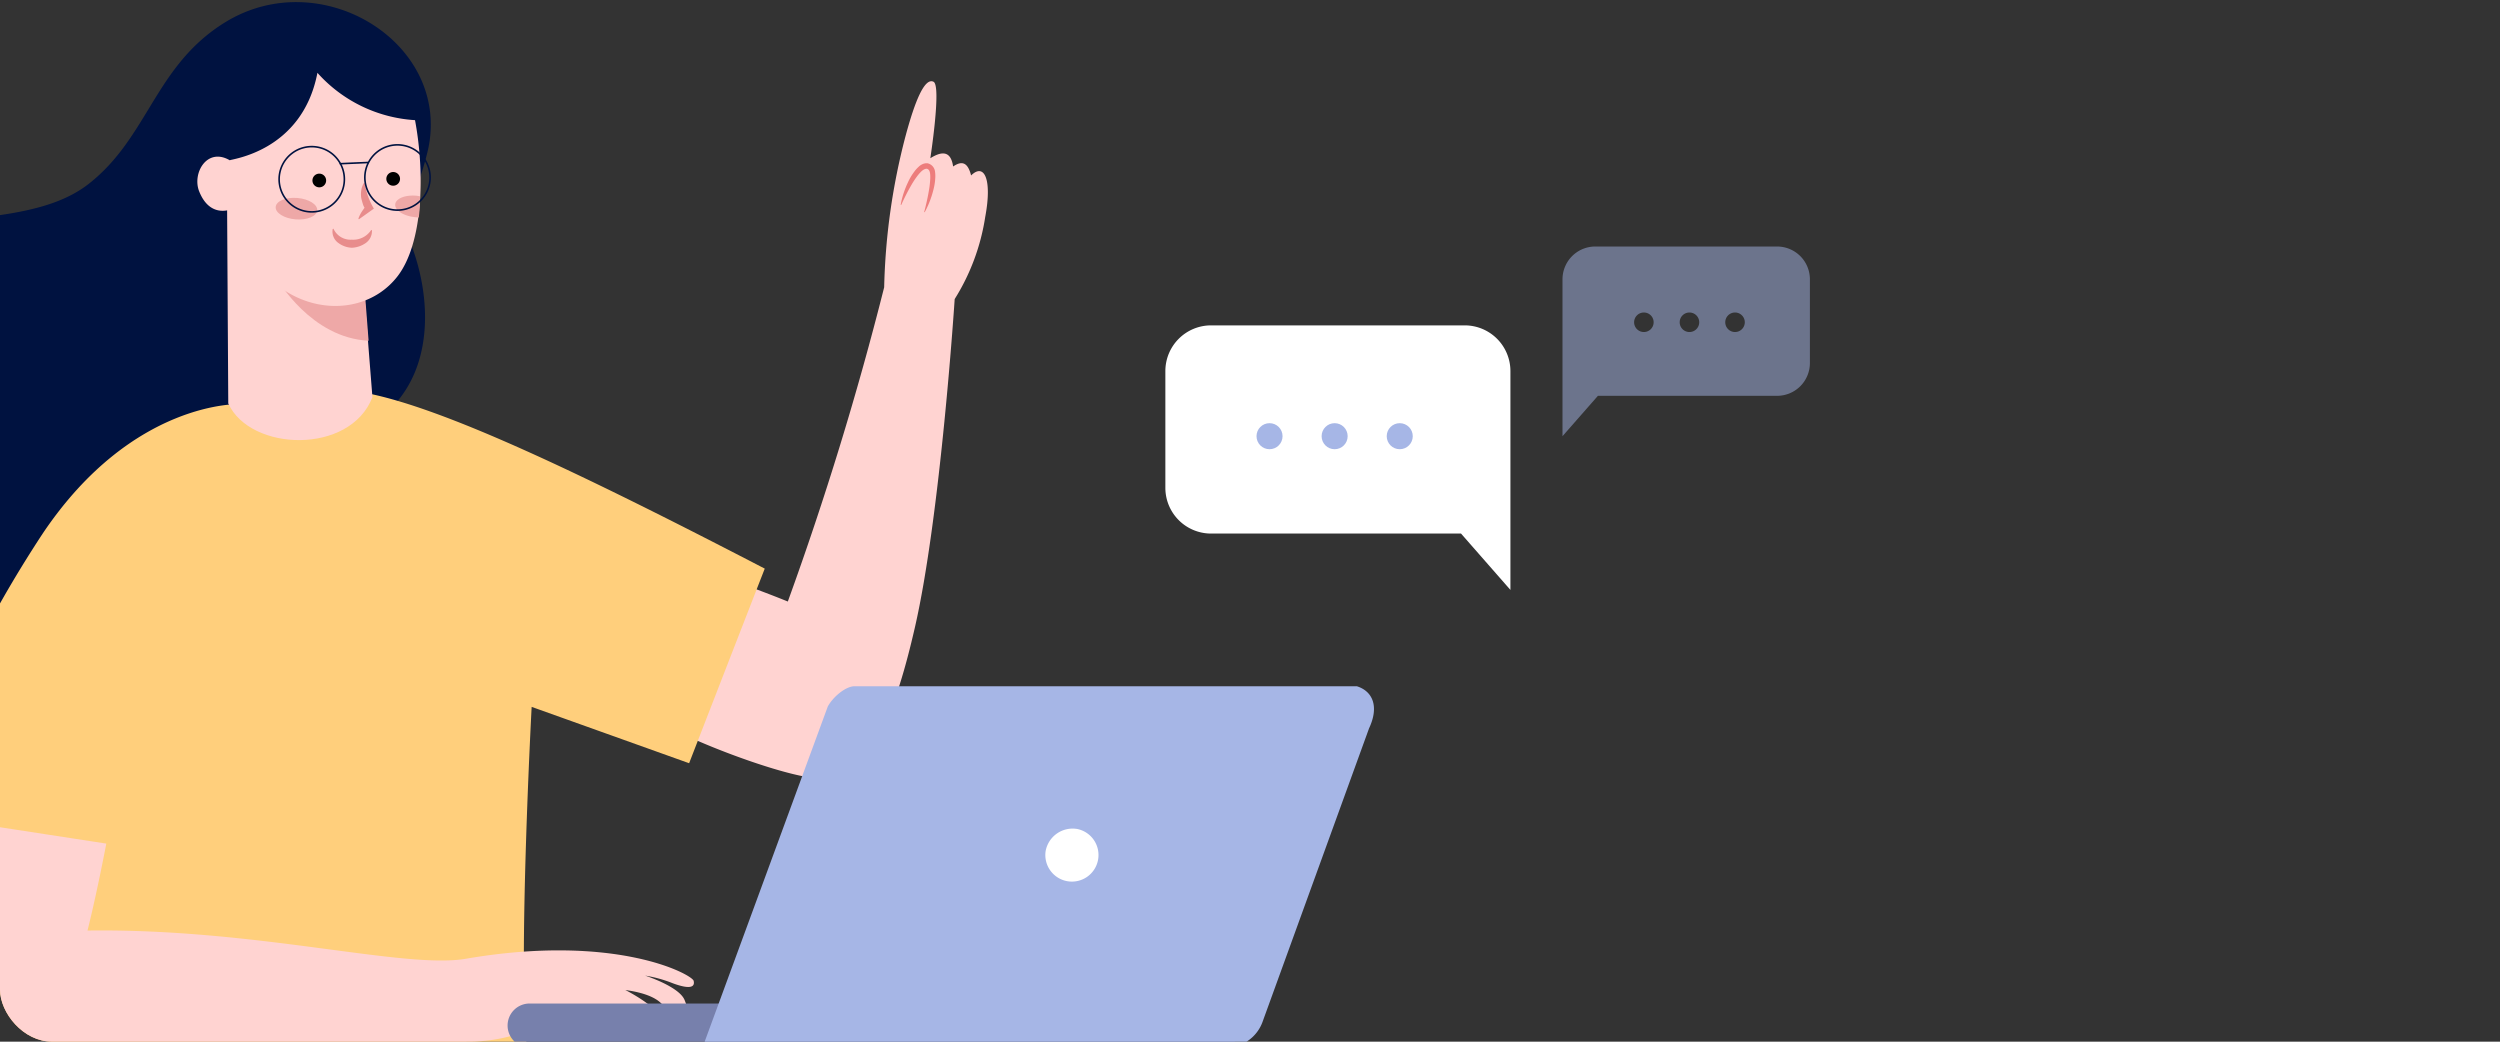 <svg xmlns="http://www.w3.org/2000/svg" xmlns:xlink="http://www.w3.org/1999/xlink" width="384" height="160" viewBox="0 0 384 160">
  <rect x="0" y="0" width="384" height="160" fill="#333333" stroke="none"/>
  <defs>
    <clipPath id="clip-path">
      <rect id="small_w384_" data-name="small (w384)" width="384" height="160" rx="8" transform="translate(768 651)" fill="#f4f7fc"/>
    </clipPath>
  </defs>
  <g id="img_survey" transform="translate(-768 -651)" clip-path="url(#clip-path)">
    <g id="그룹_24943" data-name="그룹 24943" transform="translate(728 651.324)">
      <path id="패스_37064" data-name="패스 37064" d="M99.477,51.533c10.51-24.4,37.886-13.486,50.825-23.627,9.2-7.21,10.141-18.185,20.982-24.831C186.091-6,205.992,6.346,202.409,22.659a48.107,48.107,0,0,1-4.162,11.195c4.228,7.687,6.534,21.907-2.69,29.593,2.112,20.691-20.363,33.223-56.111,36.511-33.435,3.074-49.76-25.693-39.969-48.424" transform="translate(-96.661 0)" fill="#001240"/>
      <path id="패스_37065" data-name="패스 37065" d="M46.061,107.063s4.332-11.913,8.663-23.1c5.054,1.8,8.3,3.144,8.3,3.144a500.374,500.374,0,0,0,14.8-48.268,99.967,99.967,0,0,1,3.248-23.1c1.449-5.432,2.954-9.155,4.334-8.467,1.231.612-.492,11.744-.492,11.744,2-1.256,3.182-.94,3.5,1.27,1.333-.915,2.247-.675,2.761,1.375,2.024-1.982,3.257.577,2.173,6.351a33.15,33.15,0,0,1-4.693,12.635S86.483,73.989,82.521,91.18c-2.783,12.077-6.549,23.1-14.44,23.1-4.332,0-16.244-4.332-22.02-7.221" transform="translate(97.985 4.964)" fill="#ffd3d1"/>
      <path id="패스_37066" data-name="패스 37066" d="M50.91,21.052a32.85,32.85,0,0,1,1.615-3.159,13.3,13.3,0,0,1,.989-1.464c.362-.426.8-.949,1.329-.95.543.12.536.891.534,1.431a14.323,14.323,0,0,1-.183,1.757c-.191,1.167-.451,2.323-.754,3.467l.081.024a14.6,14.6,0,0,0,1.321-3.384,8.8,8.8,0,0,0,.3-1.843A4.778,4.778,0,0,0,56.1,15.87a1.481,1.481,0,0,0-1.138-1.229,1.514,1.514,0,0,0-.849.172,1.843,1.843,0,0,0-.519.364,4.668,4.668,0,0,0-.687.773,8.409,8.409,0,0,0-.954,1.612,13.97,13.97,0,0,0-1.125,3.456Z" transform="translate(127.513 10.115)" fill="#ed7d7c"/>
      <path id="패스_37067" data-name="패스 37067" d="M136.36,35.448c12.273,2.166,34.654,13,61.793,27.075,0,0-4.194,10.746-11.616,29.89l-24.187-8.655s-2.121,39.654-.722,52.323H78.713l-5.166-34.573-7.219-1.444A185.876,185.876,0,0,1,87.264,57.108c13.819-20.551,30.323-19.856,30.323-19.856Z" transform="translate(-40.687 24.494)" fill="#ffcf7c"/>
      <path id="패스_37068" data-name="패스 37068" d="M75.934,74.3,99.4,77.91s-1.463,7.716-2.888,13.356c25.991-.36,48.612,5.966,58.119,4.332,23.1-3.971,34.764,2.438,34.987,3.394s-.533,1.363-3.225.364a19.868,19.868,0,0,0-4.234-1.17s5.224,1.677,6.062,3.744c1.872,4.593-.484,5.667-3.066,1.18-1.165-2.021-4.885-2.54-6.034-2.711,0,0,4.791,2.389,5.591,4.493,1.1,2.905-1.485,2.486-3.265.619a29.058,29.058,0,0,0-3.749-2.537s2.836,2.07,3.294,3.828-.9,1.869-3.382-.514c-1.158-1.111-2.286-.58-3.923-1.1s-6.7.074-8.579,1.018a24.806,24.806,0,0,1-10.258,2.121c-4.821.078-34.03.812-70.612.812-10.949,0-14.8-3.068-8.3-34.835" transform="translate(-43.072 51.342)" fill="#ffd3d1"/>
      <path id="패스_37069" data-name="패스 37069" d="M123.069,32.371l.03.866L124.293,48.3c-3.431,8.9-18.777,8.365-22.144.967l-.186-31.357Z" transform="translate(-27.087 12.379)" fill="#ffd3d1"/>
      <path id="패스_37070" data-name="패스 37070" d="M102.312,25.2s5.142,8.983,13.986,9.4l-.494-6.4Z" transform="translate(-19.682 17.411)" fill="#eea8a7"/>
      <path id="패스_37071" data-name="패스 37071" d="M102.57,19.86c-.037-.171,11.1-1.2,13.457-13.437a21.874,21.874,0,0,0,14.991,7.27c1.583,8.445,1.163,18.982-2.672,23.965-6.394,8.306-21.929,5.563-25.323-10.374,0,0-3.424,1.716-5.163-2.66-1.1-2.783,1.211-6.813,4.709-4.764" transform="translate(-27.271 4.438)" fill="#ffd3d1"/>
      <path id="패스_37072" data-name="패스 37072" d="M100.991,17.606a3.426,3.426,0,0,1,.472.1c-.066,1.113-.057,2.205-.208,3.225a5.135,5.135,0,0,1-.61-.044c-1.757-.184-3.1-1.069-3.008-1.975s1.6-1.49,3.355-1.305" transform="translate(3.069 12.142)" fill="#eea8a7"/>
      <path id="패스_37073" data-name="패스 37073" d="M106.98,19.176c-.076.908,1.29,1.764,3.051,1.911s3.252-.468,3.328-1.376-1.29-1.764-3.052-1.911-3.25.468-3.326,1.376" transform="translate(-24.635 12.284)" fill="#eea8a7"/>
      <path id="패스_37074" data-name="패스 37074" d="M99.462,16.375a1.052,1.052,0,1,0,1.157-.935,1.052,1.052,0,0,0-1.157.935" transform="translate(-0.115 10.664)"/>
      <path id="패스_37075" data-name="패스 37075" d="M106.174,16.522a1.052,1.052,0,1,0,1.157-.935,1.054,1.054,0,0,0-1.157.935" transform="translate(-18.177 10.766)"/>
      <path id="패스_37076" data-name="패스 37076" d="M108.078,20.827a2.236,2.236,0,0,1-.967,1.965,4,4,0,0,1-2.136.717,3.745,3.745,0,0,1-2.153-.81,2.148,2.148,0,0,1-.771-2.071l.117-.046a2.874,2.874,0,0,0,2.817,1.686,3.284,3.284,0,0,0,2.983-1.5Z" transform="translate(-10.948 14.222)" fill="#e88c8c"/>
      <path id="패스_37077" data-name="패스 37077" d="M102.815,16.419a10.553,10.553,0,0,0,1.348,3.869l.049.09-.076.054-2.227,1.584-.074-.1a4.8,4.8,0,0,1,.712-1.338,4.555,4.555,0,0,1,.923-1.052l-.26,1.353a4.862,4.862,0,0,1-.617-1c-.122-.364-.227-.731-.313-1.1a3.8,3.8,0,0,1-.01-1.175,2.773,2.773,0,0,1,.423-1.17Z" transform="translate(-6.787 11.345)" fill="#e88c8c"/>
      <path id="패스_37078" data-name="패스 37078" d="M96.763,17.371a5.011,5.011,0,1,0,5.582-4.366A5.01,5.01,0,0,0,96.763,17.371Z" transform="translate(-0.684 8.96)" fill="none" stroke="#001240" stroke-miterlimit="10" stroke-width="0.25"/>
      <path id="패스_37079" data-name="패스 37079" d="M104.55,17.531a5.011,5.011,0,1,0,5.582-4.366A5.01,5.01,0,0,0,104.55,17.531Z" transform="translate(-21.639 9.071)" fill="none" stroke="#001240" stroke-miterlimit="10" stroke-width="0.25"/>
      <line id="선_1602" data-name="선 1602" x1="4.388" y2="0.191" transform="translate(92.175 24.634)" fill="none" stroke="#001240" stroke-miterlimit="10" stroke-width="0.25"/>
      <path id="패스_37080" data-name="패스 37080" d="M26.274,97.721H134.293l1.49-6.759H26.274a3.38,3.38,0,1,0,0,6.759" transform="translate(95.13 62.855)" fill="#7780ac"/>
      <path id="패스_37081" data-name="패스 37081" d="M10.985,117.637H91.4a5.961,5.961,0,0,0,5.6-3.928l16.364-45.094c1.579-3.365.566-5.709-1.877-6.473H34.349c-1.373,0-3.333,1.642-4.126,3.123Z" transform="translate(136.921 42.94)" fill="#a6b6e6"/>
      <path id="패스_37082" data-name="패스 37082" d="M36.15,78.527a4.083,4.083,0,1,0,4.906-3.377,4.214,4.214,0,0,0-4.906,3.377" transform="translate(164.46 51.868)" fill="#fff"/>
    </g>
    <path id="빼기_8" data-name="빼기 8" d="M-242,80.135v-24.1A5.039,5.039,0,0,1-236.966,51h27.932A5.039,5.039,0,0,1-204,56.034V68.9a5.038,5.038,0,0,1-5.034,5.032h-27.526L-242,80.133Zm26.5-19a1.5,1.5,0,0,0-1.5,1.5,1.5,1.5,0,0,0,1.5,1.5,1.5,1.5,0,0,0,1.5-1.5A1.5,1.5,0,0,0-215.5,61.135Zm-7,0a1.5,1.5,0,0,0-1.5,1.5,1.5,1.5,0,0,0,1.5,1.5,1.5,1.5,0,0,0,1.5-1.5A1.5,1.5,0,0,0-222.5,61.135Zm-7,0a1.5,1.5,0,0,0-1.5,1.5,1.5,1.5,0,0,0,1.5,1.5,1.5,1.5,0,0,0,1.5-1.5A1.5,1.5,0,0,0-229.5,61.135Z" transform="translate(1250 637.865)" fill="#a6b6e6" stroke="rgba(0,0,0,0)" stroke-miterlimit="10" stroke-width="1" opacity="0.5"/>
    <g id="그룹_24946" data-name="그룹 24946" transform="translate(-6 10)">
      <path id="패스_37089" data-name="패스 37089" d="M45.979,0H7.021A7.021,7.021,0,0,0,0,7.021V24.96a7.02,7.02,0,0,0,7.021,7.018H45.414L53,40.635V7.021A7.021,7.021,0,0,0,45.979,0" transform="translate(953 690.977)" fill="#fff"/>
      <circle id="타원_1732" data-name="타원 1732" cx="2" cy="2" r="2" transform="translate(967 706)" fill="#a6b6e6"/>
      <circle id="타원_1733" data-name="타원 1733" cx="2" cy="2" r="2" transform="translate(977 706)" fill="#a6b6e6"/>
      <circle id="타원_1734" data-name="타원 1734" cx="2" cy="2" r="2" transform="translate(987 706)" fill="#a6b6e6"/>
    </g>
  </g>
</svg>
